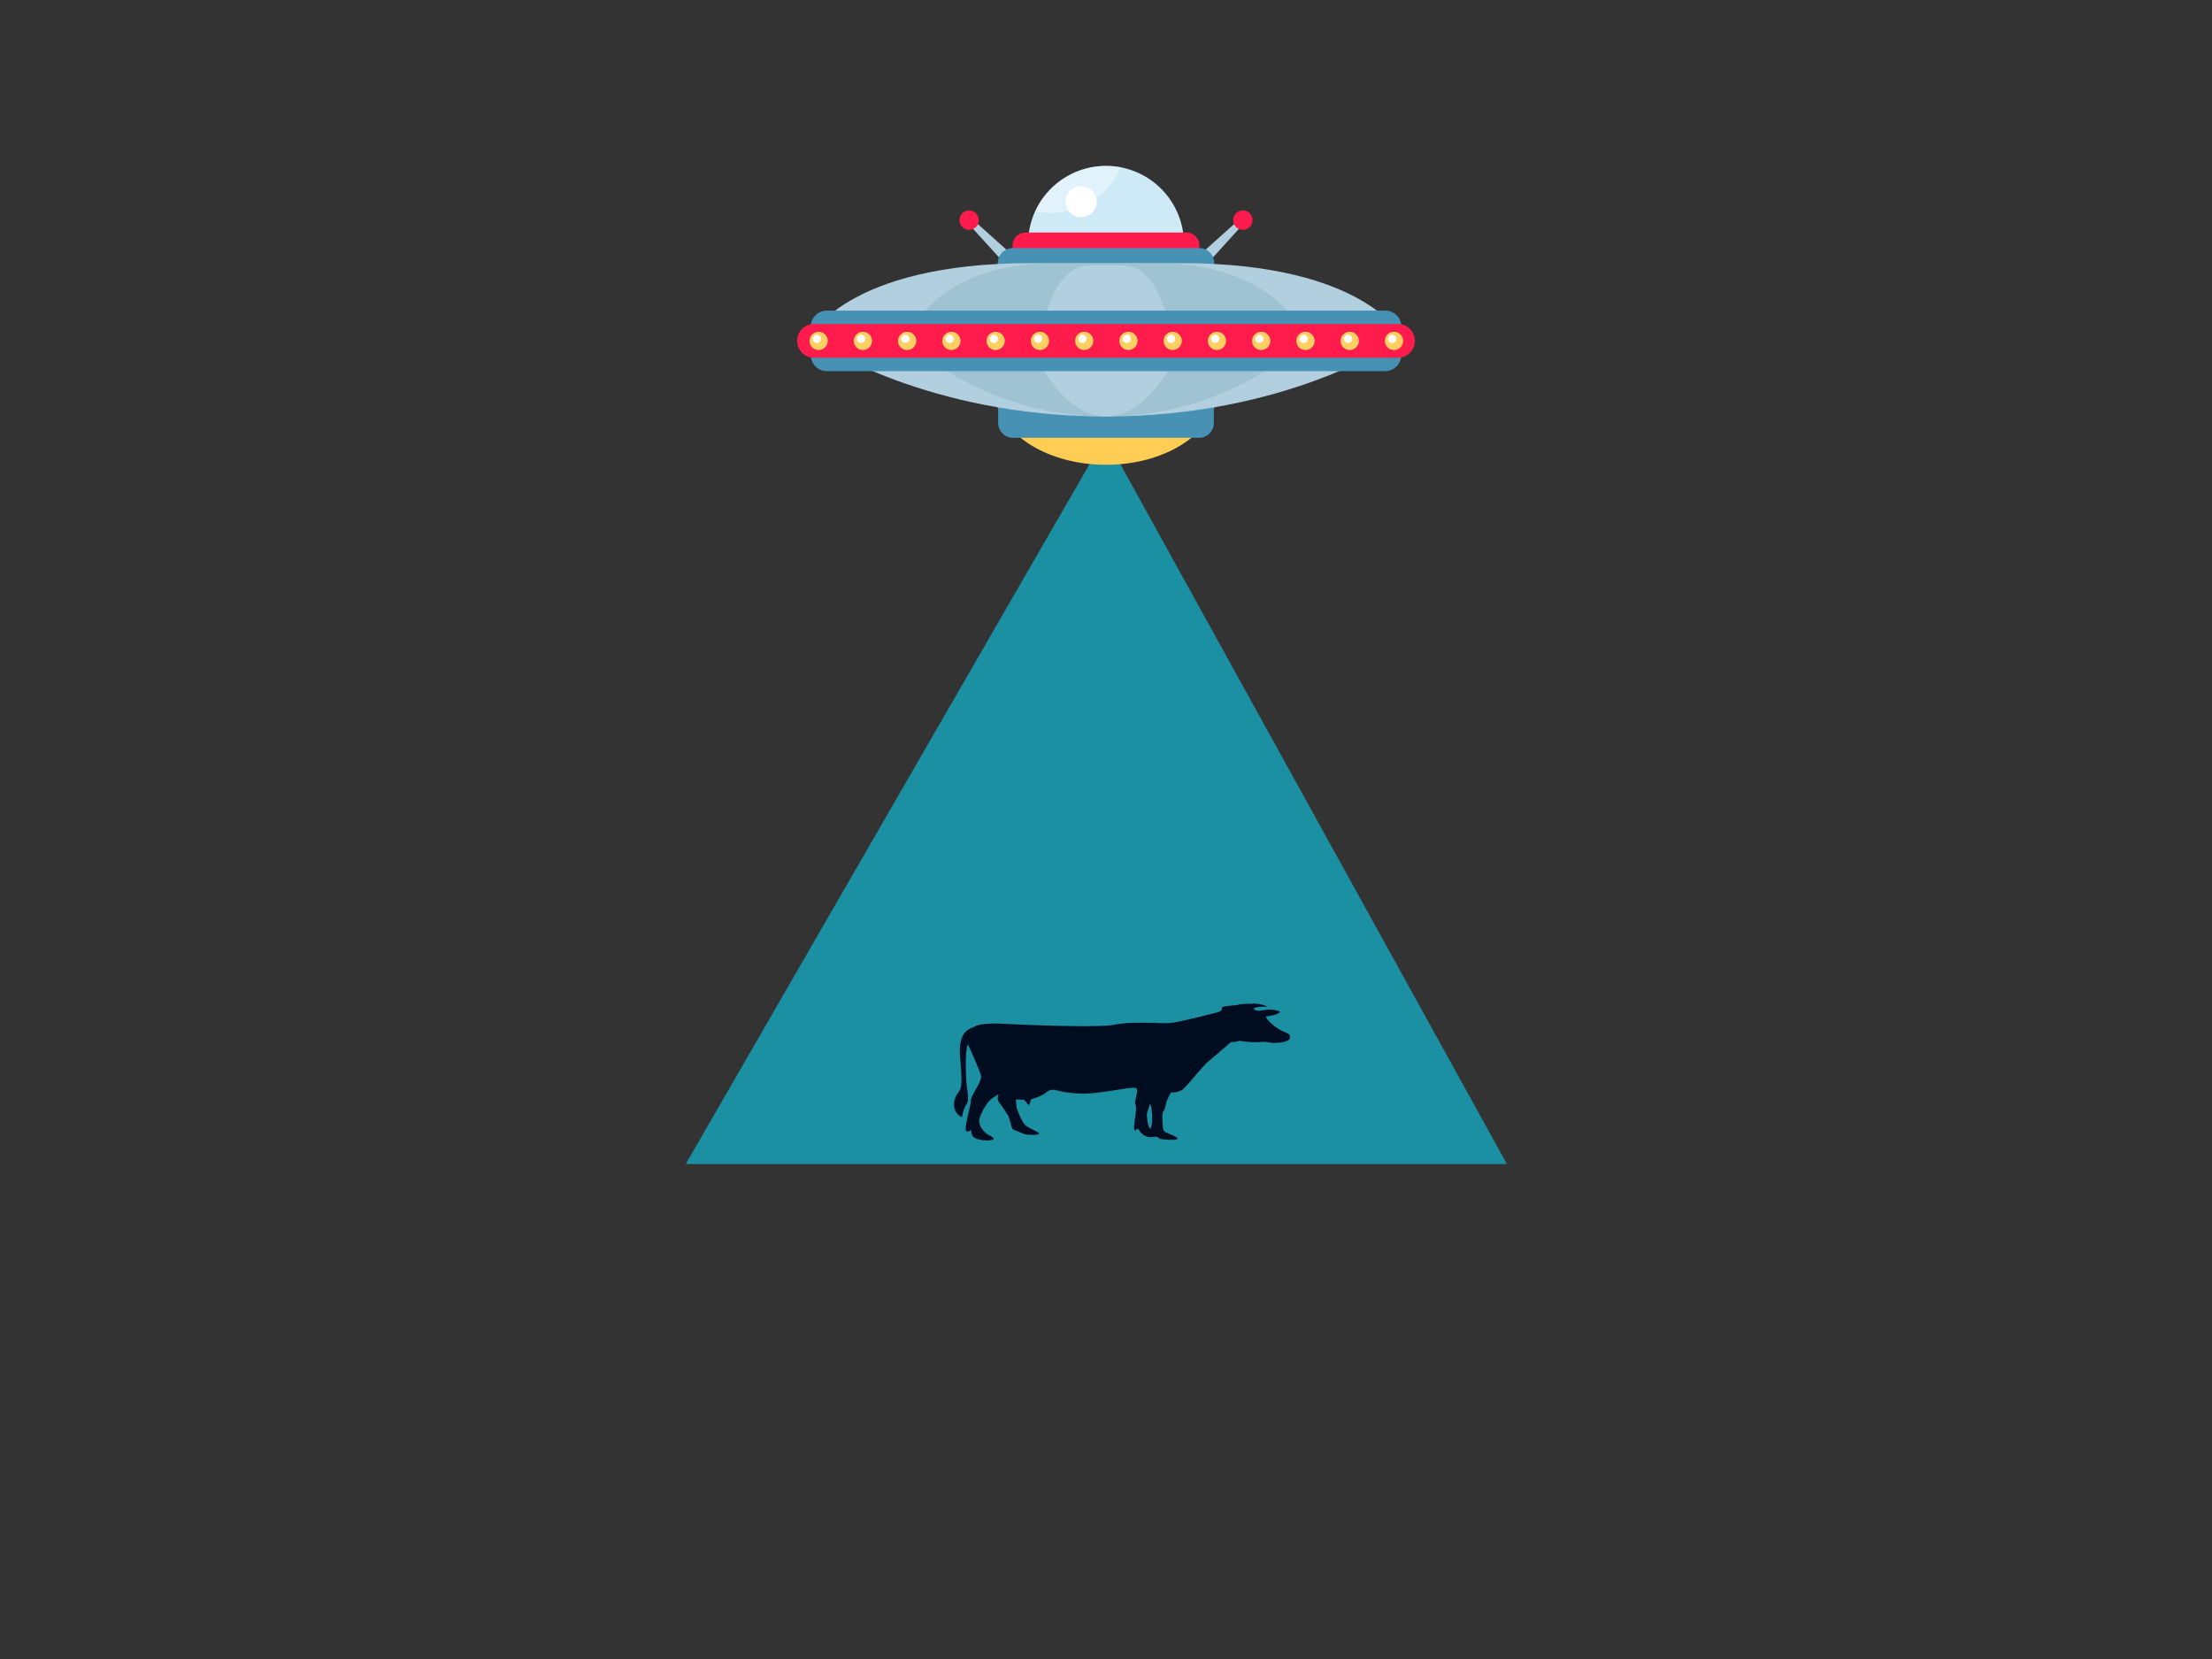 <svg id="escena1" xmlns="http://www.w3.org/2000/svg" viewBox="0 0 800 600">
  <rect x="0" y="0" width="800" height="600" fill="#333333" stroke="none"/>
  <defs>
    <style>
      .cls-3{fill:#b1cfde}.cls-4{fill:#ff1b4c}.cls-7{fill:#fff}.cls-8{fill:#4791b5}.cls-10{fill:#95bacc;opacity:.6}.cls-11{fill:#ffd061}
    </style>
  </defs>
  <path id="luz" fill="#1c90a3" d="M545 421H248l151.74-263L545 421z"/>
  <path id="vaca" d="M466.47 374.7s.61-.49-2.21-1.6-6.31-4.31-6.38-5.49c0 0 5-.5 5-1.81a11.12 11.12 0 0 0-6-.45c-3.09.74-3.56-.7-3.56-.7a11.62 11.62 0 0 1 5-.49c.14 0-1.56-1.23-5.2-1.16-3.89.09-4.26.1-5.54.43s-5.84.24-5.7 1.18-.74 1.23-1.55 1.48-13.62 3.56-17.11 3.89-13.35-.78-20.2.62-41.73-.41-41.73-.41-6.45-.17-8.39.9-6.58 1.23-5.64 11.68.34 11-.94 12.71-2.68 6.31 1.55 8.61c0 0 .67-3.52 1.61-4.55s.6-3.61.2-6.52-.74-13.36.4-15.33c0 0 4.09 9.06 4.7 11.19s-3.69 7.26-3.63 9.06-2.88 11-1.54 11.23 1.54-.78 1.61-.53-.22 2.46 1.94 3.2 5.24.82 6.05.24-1.75-1.55-2.62-2.25-3-3-2.28-5.49a20.1 20.1 0 0 1 2.79-5.34c.93-1.56 4.16-3.28 4.16-3.28a2.65 2.65 0 0 0 0 2.87c1 1.27 2.75 4 3.28 4.75s1.34 4.88 1.82 5.13 2.61 1 3.69 1.55 6.57.66 5.63-.24-3.42-1.6-4.76-2.79-2.95-5.37-3.16-6.11a27.19 27.19 0 0 1-.33-3.2 13.69 13.69 0 0 1 3 .17c.54.24 1.21 1.76 1.68 1.72s.47-1.8.87-2 4.09-1.19 5.3-2.42a3.85 3.85 0 0 1 3.36-.94 39.64 39.64 0 0 0 15 1c8.39-1.06 11.41-1.84 13.69-1.8s-.47 4.88.33 6.15-1.14 8.73-.26 9.14.17-.28.85-.41.76.82 1.43 1.44a4.81 4.81 0 0 0 4.29 1.47c2.22-.41 1.68.49 2.62.7s8.32.86 5.77-.66-4.63-1.43-4.77-3.32-.47-5.49.14-6 1-3 1.21-3.65 1.61-3.24 1.61-3.24a6.11 6.11 0 0 0 4.16-1c1.68-1.35 7.31-8.44 8.92-9.79s8.59-7.38 8.59-7.38a7.38 7.38 0 0 0 3-.45 33.19 33.19 0 0 0 7.32.49c2.61-.33 3.55.29 4.89.29s6.85-.12 6.04-2.49zm-50.7 33.17c-.7-.77-1.12-4.35-.94-5.16s1.15-3.54 1.15-3.54.24.87.45 1.39a36.17 36.17 0 0 1 .28 4.94 15.3 15.3 0 0 1-.56 2.71s.32.43-.38-.34z" fill="#000d20"/>
  <g id="ufo_boom">
    <path class="cls-3" d="M449.01 81.73l-.81-.81-.81-.81-17.45 15.62 1.67 1.66 1.66 1.67 15.74-17.33z"/>
    <path class="cls-4" d="M451.91 82.15a3.5 3.5 0 1 1 .07-5 3.54 3.54 0 0 1-.07 5z"/>
    <path class="cls-3" d="M350.99 81.73l.81-.81.81-.81 17.45 15.62-1.67 1.66-1.66 1.67-15.74-17.33z"/>
    <path class="cls-4" d="M348.09 82.15a3.5 3.5 0 1 0-.07-5 3.54 3.54 0 0 0 .07 5z"/>
    <path d="M428.19 88.19c0 15.57-12.62 29-28.19 29s-28.19-13.39-28.19-29a28.19 28.19 0 0 1 56.38 0z" fill="#ceeaf7"/>
    <path d="M374.36 76.49a28.16 28.16 0 0 0 31.12-15.95 28.24 28.24 0 0 0-31.12 15.95z" opacity=".4" fill="#fff"/>
    <path class="cls-7" d="M396.65 72.94a5.63 5.63 0 1 1-5.65-5.63 5.63 5.63 0 0 1 5.65 5.63z"/>
    <path class="cls-4" d="M429.11 84.09h-58.22a4.66 4.66 0 0 0-4.66 4.66v8.75h67.54v-8.75a4.66 4.66 0 0 0-4.66-4.66z"/>
    <path class="cls-8" d="M433.73 89.73h-67.46a5.4 5.4 0 0 0-5.4 5.4V106h78.26V95.13a5.4 5.4 0 0 0-5.4-5.4z"/>
    <ellipse cx="400" cy="140.73" rx="40.35" ry="27.37" fill="#ffcc54"/>
    <path class="cls-8" d="M366.42 158.34h67.16A5.39 5.39 0 0 0 439 153v-10.14h-78V153a5.39 5.39 0 0 0 5.42 5.34z"/>
    <path class="cls-3" d="M400 150.62c64.58 0 103.47-26.18 103.47-26.18H296.53s38.89 26.18 103.47 26.18z"/>
    <path class="cls-10" d="M400 150.62c44 0 70.5-26.18 70.5-26.18h-141s26.5 26.18 70.5 26.18z"/>
    <path class="cls-3" d="M400 150.62c17.15 0 27.48-26.18 27.48-26.18h-55s10.37 26.18 27.52 26.18zM427.27 95.17h-54.54c-67 0-80 27-80 27h214.58s-13.07-27-80.04-27z"/>
    <path class="cls-10" d="M418.21 95.17h-36.42c-44.73 0-53.46 27-53.46 27h143.34s-8.73-27-53.46-27z"/>
    <path class="cls-3" d="M406 96h-12c-14.78 0-17.66 27-17.66 27h47.36s-2.9-27-17.7-27z"/>
    <path class="cls-8" d="M506.78 118.16A5.83 5.83 0 0 1 501 124H299.05a5.83 5.83 0 0 1-5.83-5.83 5.83 5.83 0 0 1 5.83-5.83H501a5.83 5.83 0 0 1 5.83 5.83z"/>
    <path class="cls-8" d="M506.78 128.4a5.83 5.83 0 0 1-5.83 5.83h-201.9a5.83 5.83 0 0 1-5.83-5.83 5.83 5.83 0 0 1 5.83-5.83H501a5.83 5.83 0 0 1 5.83 5.83z"/>
    <path class="cls-4" d="M511.7 123.28a6.1 6.1 0 0 1-6.1 6.1H294.4a6.1 6.1 0 0 1-6.1-6.1 6.1 6.1 0 0 1 6.1-6.1h211.2a6.1 6.1 0 0 1 6.1 6.1z"/>
    <path class="cls-11" d="M299.37 123.28a3.3 3.3 0 1 1-3.3-3.29 3.3 3.3 0 0 1 3.3 3.29z"/>
    <path class="cls-7" d="M296.91 122.54a1.49 1.49 0 1 1-1.49-1.48 1.49 1.49 0 0 1 1.49 1.48z"/>
    <path class="cls-11" d="M315.37 123.28a3.3 3.3 0 1 1-3.29-3.29 3.29 3.29 0 0 1 3.29 3.29z"/>
    <path class="cls-7" d="M312.92 122.54a1.49 1.49 0 1 1-1.49-1.48 1.49 1.49 0 0 1 1.49 1.48z"/>
    <path class="cls-11" d="M331.38 123.28a3.3 3.3 0 1 1-3.29-3.29 3.3 3.3 0 0 1 3.29 3.29z"/>
    <path class="cls-7" d="M328.92 122.54a1.49 1.49 0 1 1-1.49-1.48 1.48 1.48 0 0 1 1.49 1.48z"/>
    <path class="cls-11" d="M347.39 123.28a3.3 3.3 0 1 1-3.3-3.29 3.3 3.3 0 0 1 3.3 3.29z"/>
    <path class="cls-7" d="M344.93 122.54a1.49 1.49 0 1 1-1.49-1.48 1.49 1.49 0 0 1 1.49 1.48z"/>
    <path class="cls-11" d="M363.39 123.28a3.3 3.3 0 1 1-3.29-3.28 3.29 3.29 0 0 1 3.29 3.28z"/>
    <path class="cls-7" d="M360.94 122.54a1.49 1.49 0 1 1-1.49-1.48 1.49 1.49 0 0 1 1.49 1.48z"/>
    <path class="cls-11" d="M379.4 123.28a3.3 3.3 0 1 1-3.3-3.29 3.3 3.3 0 0 1 3.3 3.29z"/>
    <path class="cls-7" d="M376.94 122.54a1.49 1.49 0 1 1-1.49-1.48 1.49 1.49 0 0 1 1.49 1.48z"/>
    <path class="cls-11" d="M395.4 123.28a3.29 3.29 0 1 1-3.29-3.29 3.29 3.29 0 0 1 3.29 3.29z"/>
    <path class="cls-7" d="M393 122.54a1.49 1.49 0 1 1-1.49-1.48 1.49 1.49 0 0 1 1.49 1.48z"/>
    <path class="cls-11" d="M411.41 123.28a3.3 3.3 0 1 1-3.29-3.29 3.29 3.29 0 0 1 3.29 3.29z"/>
    <path class="cls-7" d="M409 122.54a1.49 1.49 0 1 1-1.48-1.48 1.48 1.48 0 0 1 1.48 1.48z"/>
    <path class="cls-11" d="M427.42 123.28a3.3 3.3 0 1 1-3.3-3.29 3.3 3.3 0 0 1 3.3 3.29z"/>
    <path class="cls-7" d="M425 122.54a1.49 1.49 0 1 1-1.49-1.48 1.49 1.49 0 0 1 1.49 1.48z"/>
    <path class="cls-11" d="M443.42 123.28a3.3 3.3 0 1 1-3.29-3.29 3.29 3.29 0 0 1 3.29 3.29z"/>
    <path class="cls-7" d="M441 122.54a1.49 1.49 0 1 1-1.49-1.48 1.49 1.49 0 0 1 1.49 1.48z"/>
    <path class="cls-11" d="M459.43 123.28a3.3 3.3 0 1 1-3.3-3.29 3.3 3.3 0 0 1 3.3 3.29z"/>
    <path class="cls-7" d="M457 122.54a1.49 1.49 0 1 1-1.49-1.48 1.48 1.48 0 0 1 1.49 1.48z"/>
    <path class="cls-11" d="M475.44 123.28a3.3 3.3 0 1 1-3.3-3.29 3.3 3.3 0 0 1 3.3 3.29z"/>
    <path class="cls-7" d="M473 122.54a1.49 1.49 0 1 1-1.49-1.48 1.49 1.49 0 0 1 1.49 1.48z"/>
    <path class="cls-11" d="M491.44 123.28a3.3 3.3 0 1 1-3.29-3.29 3.29 3.29 0 0 1 3.29 3.29z"/>
    <path class="cls-7" d="M489 122.54a1.49 1.49 0 1 1-1.48-1.48 1.48 1.48 0 0 1 1.48 1.48z"/>
    <path class="cls-11" d="M507.45 123.28a3.3 3.3 0 1 1-3.3-3.29 3.3 3.3 0 0 1 3.3 3.29z"/>
    <path class="cls-7" d="M505 122.54a1.49 1.49 0 1 1-1.49-1.48 1.49 1.49 0 0 1 1.49 1.48z"/>
  </g>
</svg>
